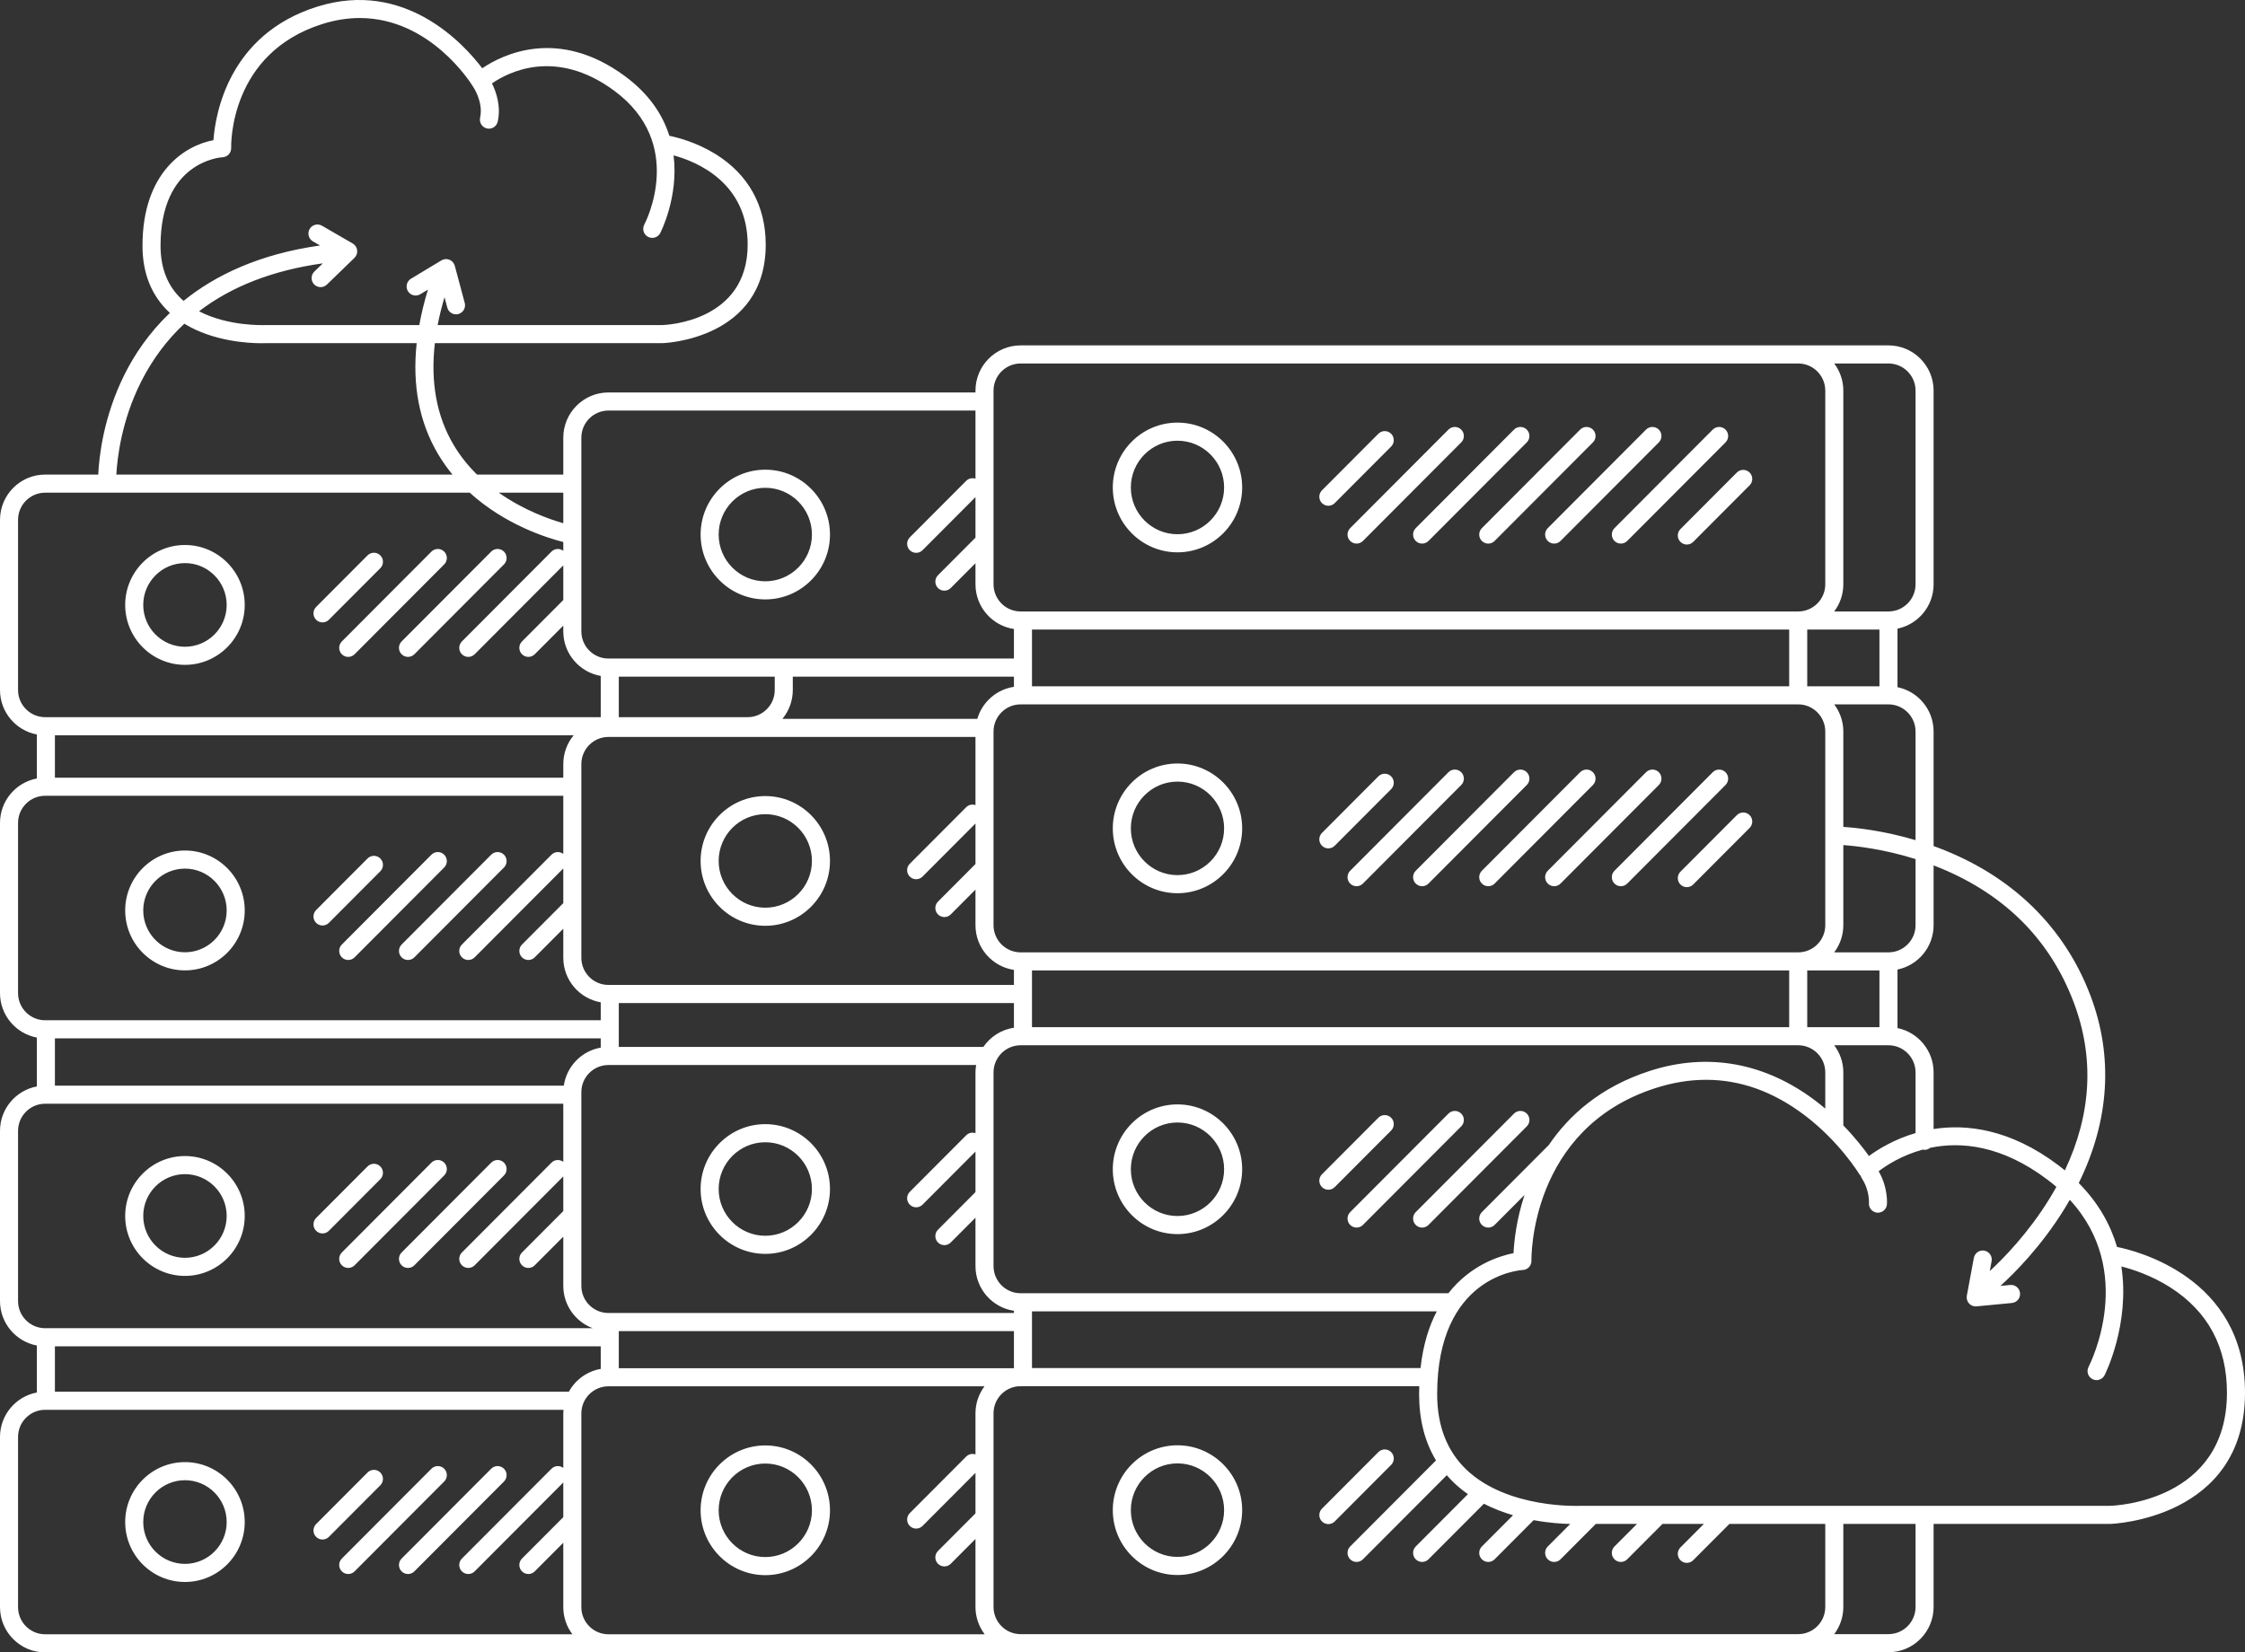 <svg 
 xmlns="http://www.w3.org/2000/svg"
 xmlns:xlink="http://www.w3.org/1999/xlink"
 width="470px" height="346px">
<rect width="100%" height="100%" fill="#333333" stroke="none"/>
<path fill-rule="evenodd"  fill="rgb(255, 255, 255)"
 d="M441.805,319.100 L404.807,319.100 L404.807,336.494 C404.807,341.719 400.568,345.970 395.359,345.970 L376.460,345.970 L232.567,345.970 L214.251,345.970 C214.152,345.985 214.054,346.000 213.951,346.000 L156.527,346.000 L127.376,346.000 L9.448,346.000 C4.239,346.000 0.000,341.750 0.000,336.525 L0.000,300.891 C0.000,296.260 3.332,292.402 7.716,291.583 L7.716,281.742 C3.332,280.923 0.000,277.065 0.000,272.434 L0.000,236.800 C0.000,232.169 3.332,228.311 7.716,227.492 L7.716,217.259 C3.332,216.440 0.000,212.581 0.000,207.950 L0.000,172.317 C0.000,167.686 3.332,163.828 7.716,163.009 L7.716,153.794 C3.332,152.975 0.000,149.116 0.000,144.485 L0.000,108.852 C0.000,103.627 4.239,99.376 9.448,99.376 L20.567,99.376 C20.737,95.693 21.634,87.318 26.055,78.447 C28.128,74.287 31.162,69.726 35.571,65.517 C35.488,65.441 35.403,65.368 35.322,65.290 C31.678,61.819 29.830,57.167 29.830,51.462 C29.830,36.020 38.742,30.457 44.683,29.349 C45.084,23.904 47.841,7.234 66.387,1.402 C84.842,-4.402 97.216,9.344 100.955,14.294 C105.181,11.440 116.833,5.621 130.831,15.943 C136.000,19.755 138.782,24.139 140.129,28.439 C141.724,28.758 145.736,29.750 149.774,32.245 C156.664,36.504 160.306,43.069 160.306,51.231 C160.306,71.119 138.937,71.850 138.721,71.855 L91.041,71.856 C90.101,80.014 91.406,87.155 94.971,93.167 C96.378,95.539 98.059,97.593 99.870,99.376 L117.927,99.376 L117.927,91.654 C117.927,86.429 122.166,82.179 127.376,82.179 L204.220,82.179 L204.220,81.796 C204.220,76.571 208.459,72.321 213.669,72.321 L232.567,72.321 L376.460,72.321 L395.359,72.321 C400.568,72.321 404.807,76.571 404.807,81.796 L404.807,122.350 C404.807,126.927 401.556,130.754 397.248,131.635 L397.248,143.893 C401.556,144.774 404.807,148.601 404.807,153.178 L404.807,177.160 C405.128,177.276 405.450,177.394 405.774,177.516 C421.148,183.324 432.169,194.028 437.647,208.472 C442.483,221.221 441.618,234.681 435.196,247.718 C439.413,251.977 441.886,256.582 443.209,261.104 C447.062,261.865 470.000,267.423 470.000,291.622 C470.000,318.118 442.087,319.093 441.805,319.100 ZM395.359,342.180 C398.484,342.180 401.028,339.629 401.028,336.494 L401.028,319.100 L385.908,319.100 L385.908,336.494 C385.908,338.629 385.193,340.594 384.001,342.180 L395.359,342.180 ZM207.999,317.679 C207.999,317.679 207.999,317.680 207.999,317.680 L207.999,336.494 C207.999,339.629 210.543,342.180 213.669,342.180 L232.567,342.180 L376.460,342.180 C379.586,342.180 382.129,339.629 382.129,336.494 L382.129,319.100 L362.060,319.100 L354.479,326.703 C354.110,327.073 353.626,327.258 353.143,327.258 C352.659,327.258 352.176,327.073 351.807,326.703 C351.069,325.963 351.069,324.763 351.807,324.023 L356.716,319.100 L348.052,319.101 L340.667,326.506 C340.299,326.876 339.815,327.061 339.331,327.061 C338.848,327.061 338.364,326.876 337.995,326.506 C337.257,325.766 337.257,324.566 337.995,323.826 L342.708,319.101 L334.089,319.101 L326.705,326.506 C326.336,326.876 325.852,327.061 325.369,327.061 C324.885,327.061 324.402,326.876 324.033,326.506 C323.295,325.766 323.295,324.566 324.033,323.826 L328.733,319.112 C326.926,319.069 324.196,318.892 321.077,318.312 L312.907,326.506 C312.538,326.876 312.054,327.061 311.571,327.061 C311.087,327.061 310.603,326.876 310.234,326.506 C309.496,325.766 309.496,324.566 310.234,323.826 L316.758,317.284 C314.740,316.690 312.669,315.904 310.661,314.874 L299.062,326.506 C298.694,326.876 298.210,327.061 297.726,327.061 C297.243,327.061 296.759,326.876 296.390,326.506 C295.652,325.766 295.652,324.566 296.390,323.826 L307.319,312.866 C306.311,312.159 305.336,311.379 304.419,310.506 C303.878,309.991 303.372,309.454 302.891,308.900 L285.336,326.506 C284.967,326.876 284.483,327.061 284.000,327.061 C283.516,327.061 283.033,326.876 282.664,326.506 C281.926,325.766 281.926,324.566 282.664,323.826 L300.633,305.805 C298.285,301.919 297.096,297.278 297.096,291.938 C297.096,291.363 297.112,290.808 297.129,290.255 L232.567,290.255 L213.968,290.255 C213.870,290.271 213.771,290.285 213.669,290.285 L213.084,290.285 C210.232,290.579 207.999,293.003 207.999,295.940 L207.999,317.679 ZM310.234,253.814 L324.265,239.742 C328.376,233.672 334.949,227.602 345.440,224.226 C357.555,220.328 369.547,222.507 380.121,230.527 C380.819,231.057 381.488,231.594 382.129,232.135 L382.129,224.559 C382.129,221.424 379.586,218.874 376.460,218.874 L232.567,218.874 L213.669,218.874 C210.543,218.874 207.999,221.424 207.999,224.559 L207.999,265.113 C207.999,268.248 210.543,270.798 213.669,270.798 L303.227,270.798 C307.863,264.875 313.915,262.985 316.864,262.400 C316.975,260.048 317.428,255.489 319.165,250.217 L312.907,256.493 C312.538,256.863 312.054,257.048 311.571,257.048 C311.087,257.048 310.603,256.863 310.234,256.493 C309.496,255.754 309.496,254.553 310.234,253.814 ZM393.469,215.083 L393.469,203.207 L378.350,203.207 L378.350,215.083 L393.469,215.083 ZM384.001,218.874 C385.193,220.460 385.908,222.424 385.908,224.559 L385.908,235.658 C388.387,238.200 390.189,240.537 391.269,242.062 C393.155,240.676 396.524,238.578 401.028,237.258 L401.028,224.559 C401.028,221.424 398.484,218.874 395.359,218.874 L384.001,218.874 ZM382.129,153.178 C382.129,150.043 379.586,147.492 376.460,147.492 L232.567,147.492 L213.669,147.492 C210.543,147.492 207.999,150.043 207.999,153.178 L207.999,193.732 C207.999,196.867 210.543,199.417 213.669,199.417 L232.567,199.417 L376.460,199.417 C379.586,199.417 382.129,196.867 382.129,193.732 L382.129,153.178 ZM393.469,143.702 L393.469,131.826 L378.350,131.826 L378.350,143.702 L393.469,143.702 ZM374.571,143.702 L374.571,131.826 L232.567,131.826 L216.051,131.826 L216.051,143.702 L232.567,143.702 L374.571,143.702 ZM163.802,150.523 L204.605,150.523 C205.625,147.024 208.607,144.366 212.272,143.818 L212.272,141.684 L165.975,141.684 L165.975,144.485 C165.975,146.778 165.158,148.882 163.802,150.523 ZM127.376,154.313 C124.250,154.313 121.707,156.863 121.707,159.999 L121.707,200.553 C121.707,203.688 124.250,206.238 127.376,206.238 L212.272,206.238 L212.272,203.092 C207.724,202.411 204.220,198.480 204.220,193.732 L204.220,186.282 L199.043,191.474 C198.675,191.844 198.191,192.029 197.707,192.029 C197.224,192.029 196.740,191.844 196.371,191.474 C195.633,190.734 195.633,189.534 196.371,188.794 L204.220,180.923 L204.220,172.437 L193.138,183.551 C192.769,183.921 192.286,184.106 191.802,184.106 C191.319,184.106 190.835,183.921 190.466,183.551 C189.728,182.812 189.728,181.611 190.466,180.871 L202.276,169.027 C202.802,168.499 203.560,168.355 204.220,168.580 L204.220,154.313 L127.376,154.313 ZM162.196,144.485 L162.196,141.684 L129.547,141.684 L129.547,150.170 L156.527,150.170 C159.652,150.170 162.196,147.620 162.196,144.485 ZM127.376,274.935 L212.272,274.935 L212.272,274.473 C207.724,273.792 204.220,269.861 204.220,265.113 L204.220,254.979 L199.043,260.171 C198.675,260.541 198.191,260.726 197.707,260.726 C197.224,260.726 196.740,260.541 196.371,260.171 C195.633,259.431 195.633,258.230 196.371,257.491 L204.220,249.619 L204.220,241.134 L193.138,252.248 C192.769,252.618 192.286,252.803 191.802,252.803 C191.319,252.803 190.835,252.618 190.466,252.248 C189.728,251.508 189.728,250.308 190.466,249.568 L202.276,237.724 C202.802,237.196 203.560,237.052 204.220,237.277 L204.220,224.559 C204.220,224.030 204.274,223.515 204.358,223.010 L127.376,223.010 C124.250,223.010 121.707,225.560 121.707,228.695 L121.707,269.249 C121.707,272.384 124.250,274.935 127.376,274.935 ZM11.495,281.909 L11.495,291.416 L119.095,291.416 C120.455,288.937 122.892,287.140 125.767,286.643 L125.767,281.909 L11.495,281.909 ZM129.547,278.725 L129.547,286.495 L212.272,286.495 L212.272,278.725 L129.547,278.725 ZM212.272,215.199 L212.272,210.028 L129.547,210.028 L129.547,219.220 L205.870,219.220 C207.323,217.092 209.620,215.596 212.272,215.199 ZM125.767,219.367 L125.767,217.426 L11.495,217.426 L11.495,227.325 L118.038,227.325 C118.626,223.278 121.766,220.060 125.767,219.367 ZM216.051,203.207 L216.051,215.083 L232.567,215.083 L374.571,215.083 L374.571,203.207 L232.567,203.207 L216.051,203.207 ZM216.051,274.588 L216.051,286.465 L232.567,286.465 L297.393,286.465 C297.928,281.601 299.163,277.704 300.792,274.588 L216.051,274.588 ZM121.707,336.525 C121.707,339.660 124.250,342.210 127.376,342.210 L156.527,342.210 L206.150,342.210 C204.945,340.619 204.220,338.642 204.220,336.494 L204.220,322.254 L199.043,327.445 C198.675,327.815 198.191,328.000 197.707,328.000 C197.223,328.000 196.740,327.815 196.371,327.445 C195.633,326.705 195.633,325.505 196.371,324.766 L204.220,316.895 L204.220,308.409 L193.138,319.523 C192.769,319.893 192.286,320.078 191.802,320.078 C191.319,320.078 190.835,319.893 190.466,319.523 C189.728,318.784 189.728,317.583 190.466,316.843 L202.276,304.999 C202.802,304.471 203.560,304.327 204.220,304.552 L204.220,295.940 C204.220,293.819 204.927,291.866 206.105,290.285 L127.376,290.285 C124.250,290.285 121.707,292.835 121.707,295.970 L121.707,336.525 ZM3.779,300.891 L3.779,336.525 C3.779,339.660 6.323,342.210 9.448,342.210 L119.835,342.210 C118.643,340.624 117.927,338.659 117.927,336.525 L117.927,323.042 L111.952,329.035 C111.583,329.405 111.099,329.590 110.616,329.590 C110.132,329.590 109.648,329.405 109.280,329.035 C108.541,328.295 108.541,327.095 109.280,326.355 L117.927,317.683 L117.927,310.427 L99.372,329.035 C99.003,329.405 98.519,329.590 98.036,329.590 C97.552,329.590 97.069,329.405 96.699,329.035 C95.962,328.295 95.962,327.095 96.700,326.355 L115.459,307.543 C116.133,306.865 117.187,306.816 117.927,307.376 L117.927,295.970 C117.927,295.712 117.946,295.459 117.966,295.206 L9.448,295.206 C6.323,295.206 3.779,297.756 3.779,300.891 ZM3.779,236.800 L3.779,272.434 C3.779,275.569 6.323,278.119 9.448,278.119 L124.082,278.119 C120.494,276.774 117.927,273.311 117.927,269.249 L117.927,258.952 L111.952,264.945 C111.583,265.315 111.099,265.500 110.616,265.500 C110.132,265.500 109.648,265.315 109.280,264.945 C108.541,264.205 108.541,263.005 109.280,262.265 L117.927,253.592 L117.927,246.336 L99.372,264.945 C99.003,265.315 98.519,265.500 98.036,265.500 C97.552,265.500 97.069,265.315 96.699,264.945 C95.962,264.205 95.962,263.005 96.700,262.265 L115.459,243.452 C116.133,242.775 117.187,242.725 117.927,243.285 L117.927,231.115 L9.448,231.115 C6.323,231.115 3.779,233.665 3.779,236.800 ZM3.779,172.317 L3.779,207.950 C3.779,211.085 6.323,213.636 9.448,213.636 L125.767,213.636 L125.767,209.880 C121.323,209.111 117.927,205.227 117.927,200.553 L117.927,194.469 L111.952,200.461 C111.583,200.832 111.099,201.017 110.616,201.017 C110.132,201.017 109.648,200.832 109.280,200.461 C108.541,199.722 108.541,198.521 109.280,197.782 L117.927,189.109 L117.927,181.853 L99.372,200.461 C99.003,200.832 98.519,201.017 98.036,201.017 C97.552,201.017 97.069,200.832 96.699,200.461 C95.962,199.722 95.962,198.521 96.700,197.782 L115.459,178.969 C116.133,178.292 117.187,178.242 117.927,178.802 L117.927,166.632 L39.840,166.632 L9.448,166.632 C6.323,166.632 3.779,169.182 3.779,172.317 ZM120.100,153.960 L11.495,153.960 L11.495,162.842 L39.840,162.842 L117.927,162.842 L117.927,159.999 C117.927,157.706 118.744,155.601 120.100,153.960 ZM92.412,54.522 C92.920,54.215 93.543,54.167 94.093,54.389 C94.643,54.611 95.056,55.080 95.211,55.654 L97.294,63.433 C97.565,64.444 96.967,65.483 95.959,65.755 C95.795,65.799 95.630,65.820 95.468,65.820 C94.634,65.820 93.871,65.262 93.644,64.416 L93.059,62.235 C92.470,64.226 91.984,66.173 91.621,68.066 L138.677,68.066 C139.360,68.047 156.527,67.398 156.527,51.231 C156.527,38.158 145.733,33.809 141.016,32.533 C142.113,41.258 138.286,48.684 138.222,48.805 C137.733,49.729 136.590,50.081 135.667,49.590 C134.745,49.099 134.395,47.953 134.884,47.028 C135.261,46.308 143.545,30.024 128.592,18.996 C116.279,9.916 106.307,15.170 102.993,17.466 C103.863,19.221 104.928,22.219 104.200,25.463 C104.002,26.344 103.223,26.943 102.358,26.943 C102.221,26.943 102.082,26.928 101.942,26.896 C100.924,26.666 100.284,25.652 100.513,24.631 C101.251,21.343 99.023,18.115 99.000,18.084 C98.986,18.064 98.977,18.041 98.964,18.020 C98.952,18.003 98.936,17.988 98.924,17.970 C98.513,17.302 89.972,3.775 75.323,3.775 C72.887,3.775 70.283,4.149 67.518,5.018 C48.106,11.122 48.374,30.175 48.395,30.983 C48.421,32.014 47.621,32.880 46.594,32.929 C46.072,32.958 33.610,33.870 33.610,51.462 C33.610,56.087 35.061,59.815 37.924,62.542 C38.090,62.700 38.260,62.850 38.432,62.999 C45.043,57.653 54.237,53.203 66.999,51.404 L65.514,50.545 C64.609,50.022 64.299,48.863 64.821,47.957 C65.343,47.050 66.499,46.740 67.402,47.262 L73.842,50.988 C74.355,51.285 74.700,51.807 74.773,52.398 C74.845,52.988 74.637,53.578 74.211,53.992 L68.437,59.590 C68.070,59.946 67.596,60.123 67.124,60.123 C66.629,60.123 66.136,59.930 65.765,59.545 C65.039,58.793 65.060,57.593 65.810,56.866 L67.586,55.143 C57.143,56.599 48.486,59.959 41.674,65.178 C47.880,68.410 55.440,68.072 55.531,68.068 C55.563,68.067 55.596,68.066 55.628,68.066 L87.783,68.066 C88.214,65.663 88.817,63.189 89.590,60.646 L87.988,61.612 C87.093,62.152 85.932,61.861 85.395,60.965 C84.857,60.068 85.146,58.903 86.040,58.364 L92.412,54.522 ZM91.723,95.104 C87.783,88.460 86.289,80.671 87.233,71.856 L55.673,71.856 C55.540,71.862 55.220,71.873 54.749,71.873 C52.104,71.873 44.678,71.512 38.591,67.785 C34.911,71.214 31.876,75.287 29.505,80.002 C25.435,88.101 24.547,95.927 24.358,99.376 L94.734,99.376 C93.654,98.066 92.639,96.649 91.723,95.104 ZM117.927,103.166 L104.423,103.166 C109.680,106.869 115.095,108.754 117.927,109.563 L117.927,103.166 ZM117.927,131.003 L111.952,136.996 C111.583,137.366 111.099,137.551 110.616,137.551 C110.132,137.551 109.648,137.366 109.280,136.996 C108.541,136.256 108.541,135.056 109.279,134.316 L117.927,125.643 L117.927,118.387 L99.372,136.996 C99.003,137.366 98.519,137.551 98.036,137.551 C97.552,137.551 97.069,137.366 96.700,136.996 C95.962,136.256 95.962,135.056 96.699,134.316 L115.459,115.503 C116.133,114.826 117.187,114.776 117.927,115.336 L117.927,113.496 C114.639,112.667 105.777,109.933 98.344,103.166 L9.448,103.166 C6.323,103.166 3.779,105.717 3.779,108.852 L3.779,144.485 C3.779,147.620 6.323,150.170 9.448,150.170 L125.767,150.170 L125.767,141.536 C121.323,140.767 117.927,136.883 117.927,132.208 L117.927,131.003 ZM204.220,122.350 L204.220,117.938 L199.043,123.130 C198.675,123.500 198.191,123.685 197.707,123.685 C197.224,123.685 196.740,123.500 196.371,123.130 C195.633,122.390 195.633,121.189 196.371,120.450 L204.220,112.578 L204.220,104.093 L193.138,115.207 C192.769,115.577 192.286,115.762 191.802,115.762 C191.319,115.762 190.835,115.577 190.466,115.207 C189.728,114.467 189.728,113.267 190.466,112.527 L202.276,100.683 C202.802,100.155 203.560,100.011 204.220,100.236 L204.220,85.969 L127.376,85.969 C124.250,85.969 121.707,88.519 121.707,91.654 L121.707,132.208 C121.707,135.343 124.250,137.894 127.376,137.894 L212.272,137.894 L212.272,131.710 C207.724,131.030 204.220,127.098 204.220,122.350 ZM382.129,81.796 C382.129,78.661 379.586,76.111 376.460,76.111 L232.567,76.111 L213.669,76.111 C210.543,76.111 207.999,78.661 207.999,81.796 L207.999,122.350 C207.999,125.485 210.543,128.036 213.669,128.036 L232.567,128.036 L376.460,128.036 C379.586,128.036 382.129,125.485 382.129,122.350 L382.129,81.796 ZM401.028,122.350 L401.028,81.796 C401.028,78.661 398.484,76.111 395.359,76.111 L384.001,76.111 C385.193,77.697 385.908,79.662 385.908,81.796 L385.908,122.350 C385.908,124.485 385.193,126.450 384.001,128.036 L395.359,128.036 C398.484,128.036 401.028,125.485 401.028,122.350 ZM401.028,153.178 C401.028,150.043 398.484,147.492 395.359,147.492 L384.001,147.492 C385.193,149.078 385.908,151.043 385.908,153.178 L385.908,173.152 C388.705,173.331 394.335,173.932 401.028,175.921 L401.028,153.178 ZM401.028,179.885 C394.434,177.813 388.735,177.161 385.908,176.957 L385.908,193.732 C385.908,195.866 385.193,197.831 384.001,199.417 L395.359,199.417 C398.484,199.417 401.028,196.867 401.028,193.732 L401.028,179.885 ZM434.115,209.819 C429.005,196.347 419.142,186.724 404.807,181.208 L404.807,193.732 C404.807,198.308 401.556,202.136 397.248,203.016 L397.248,215.275 C401.556,216.155 404.807,219.983 404.807,224.559 L404.807,236.410 C411.500,235.365 420.704,236.279 430.928,243.994 C431.397,244.348 431.848,244.706 432.288,245.067 C437.886,233.235 438.509,221.404 434.115,209.819 ZM454.348,269.565 C450.414,267.054 446.424,265.775 444.114,265.187 C445.980,277.291 440.689,287.802 440.603,287.967 C440.122,288.897 438.981,289.257 438.055,288.777 C437.129,288.295 436.768,287.151 437.248,286.222 C437.715,285.313 447.204,266.281 433.324,251.229 C432.977,251.834 432.624,252.437 432.253,253.039 C427.363,260.985 421.684,266.641 418.791,269.261 L420.844,269.066 C421.886,268.961 422.805,269.730 422.904,270.772 C423.003,271.814 422.241,272.739 421.202,272.838 L413.801,273.545 C413.741,273.550 413.681,273.553 413.622,273.553 C413.094,273.553 412.587,273.332 412.227,272.937 C411.827,272.498 411.656,271.896 411.764,271.312 L413.234,263.393 C413.425,262.364 414.411,261.690 415.437,261.877 C416.463,262.068 417.140,263.058 416.949,264.087 L416.565,266.157 C419.379,263.559 424.643,258.216 429.097,250.951 C429.594,250.140 430.065,249.330 430.515,248.520 C429.926,248.014 429.308,247.515 428.656,247.023 C419.008,239.742 410.481,239.018 404.095,240.347 C403.771,240.608 403.365,240.771 402.917,240.771 C402.780,240.771 402.647,240.754 402.518,240.726 C398.122,241.929 394.917,244.022 393.301,245.254 C395.309,248.705 395.049,252.052 395.037,252.200 C394.951,253.187 394.125,253.931 393.156,253.931 C393.101,253.931 393.046,253.928 392.990,253.923 C391.954,253.833 391.187,252.921 391.270,251.883 C391.275,251.813 391.425,249.247 389.791,246.761 C389.677,246.587 389.603,246.399 389.552,246.207 C389.428,246.090 389.314,245.962 389.225,245.812 C389.185,245.746 385.087,239.015 377.745,233.477 C371.235,228.567 364.351,226.104 357.185,226.104 C353.717,226.104 350.185,226.680 346.595,227.835 C320.119,236.354 320.603,263.707 320.611,263.983 C320.641,265.015 319.841,265.881 318.813,265.930 C318.087,265.971 300.876,267.215 300.876,291.938 C300.876,298.548 302.939,303.865 307.007,307.744 C315.654,315.985 330.653,315.322 330.803,315.313 C330.834,315.311 330.868,315.311 330.900,315.311 L333.173,315.311 C333.272,315.303 333.370,315.303 333.468,315.311 L441.760,315.311 C442.713,315.285 466.221,314.395 466.221,291.622 C466.221,282.013 462.226,274.592 454.348,269.565 ZM354.479,113.469 C354.110,113.839 353.626,114.024 353.143,114.024 C352.659,114.024 352.176,113.839 351.807,113.469 C351.069,112.729 351.069,111.528 351.807,110.789 L363.617,98.944 C364.355,98.204 365.552,98.204 366.289,98.944 C367.027,99.684 367.027,100.885 366.289,101.624 L354.479,113.469 ZM340.667,113.271 C340.299,113.641 339.815,113.826 339.331,113.826 C338.848,113.826 338.364,113.641 337.995,113.271 C337.257,112.531 337.257,111.331 337.995,110.591 L358.572,89.956 C359.310,89.216 360.506,89.216 361.244,89.956 C361.982,90.697 361.982,91.897 361.244,92.636 L340.667,113.271 ZM326.705,113.271 C326.336,113.641 325.852,113.826 325.369,113.826 C324.885,113.826 324.402,113.641 324.033,113.271 C323.295,112.531 323.295,111.331 324.033,110.591 L344.609,89.956 C345.347,89.216 346.544,89.216 347.281,89.956 C348.019,90.696 348.019,91.897 347.281,92.636 L326.705,113.271 ZM312.907,113.271 C312.538,113.641 312.054,113.826 311.571,113.826 C311.087,113.826 310.603,113.641 310.234,113.271 C309.496,112.531 309.496,111.331 310.234,110.591 L330.811,89.956 C331.549,89.216 332.745,89.216 333.483,89.956 C334.221,90.696 334.221,91.897 333.483,92.636 L312.907,113.271 ZM299.062,113.271 C298.694,113.641 298.210,113.826 297.726,113.826 C297.242,113.826 296.759,113.641 296.390,113.271 C295.652,112.531 295.652,111.331 296.390,110.591 L316.966,89.956 C317.704,89.216 318.901,89.216 319.639,89.956 C320.377,90.696 320.377,91.897 319.638,92.636 L299.062,113.271 ZM285.336,113.271 C284.967,113.641 284.483,113.826 284.000,113.826 C283.516,113.826 283.033,113.641 282.663,113.271 C281.926,112.531 281.926,111.331 282.664,110.591 L303.240,89.956 C303.978,89.216 305.175,89.216 305.913,89.956 C306.651,90.697 306.651,91.897 305.912,92.636 L285.336,113.271 ZM279.431,105.349 C279.062,105.719 278.578,105.904 278.095,105.904 C277.611,105.904 277.127,105.719 276.759,105.349 C276.020,104.609 276.020,103.409 276.759,102.669 L288.569,90.825 C289.306,90.085 290.503,90.085 291.241,90.825 C291.979,91.565 291.979,92.765 291.241,93.505 L279.431,105.349 ZM246.510,115.655 C239.043,115.655 232.968,109.562 232.968,102.073 C232.968,94.584 239.043,88.492 246.510,88.492 C253.977,88.492 260.053,94.584 260.053,102.073 C260.053,109.562 253.977,115.655 246.510,115.655 ZM246.510,92.282 C241.127,92.282 236.747,96.674 236.747,102.073 C236.747,107.472 241.127,111.865 246.510,111.865 C251.894,111.865 256.273,107.472 256.273,102.073 C256.273,96.674 251.894,92.282 246.510,92.282 ZM160.217,125.513 C152.750,125.513 146.675,119.420 146.675,111.931 C146.675,104.442 152.750,98.350 160.217,98.350 C167.685,98.350 173.760,104.442 173.760,111.931 C173.760,119.420 167.685,125.513 160.217,125.513 ZM160.217,102.140 C154.834,102.140 150.454,106.532 150.454,111.931 C150.454,117.330 154.834,121.722 160.217,121.722 C165.601,121.722 169.981,117.330 169.981,111.931 C169.981,106.532 165.601,102.140 160.217,102.140 ZM85.414,137.551 C84.931,137.551 84.447,137.366 84.078,136.996 C83.340,136.256 83.340,135.056 84.078,134.316 L102.837,115.503 C103.575,114.763 104.772,114.763 105.509,115.503 C106.247,116.243 106.247,117.442 105.510,118.183 L86.751,136.996 C86.382,137.366 85.898,137.551 85.414,137.551 ZM74.236,136.996 C73.868,137.366 73.384,137.551 72.900,137.551 C72.417,137.551 71.933,137.366 71.564,136.996 C70.826,136.256 70.826,135.056 71.564,134.316 L90.323,115.503 C91.061,114.763 92.258,114.763 92.995,115.503 C93.734,116.243 93.734,117.443 92.996,118.183 L74.236,136.996 ZM68.853,129.773 C68.484,130.143 68.000,130.328 67.517,130.328 C67.033,130.328 66.550,130.143 66.181,129.773 C65.443,129.033 65.443,127.833 66.181,127.093 L76.948,116.295 C77.685,115.555 78.882,115.555 79.620,116.295 C80.358,117.035 80.358,118.235 79.620,118.975 L68.853,129.773 ZM38.722,139.217 C31.822,139.217 26.209,133.588 26.209,126.668 C26.209,119.748 31.822,114.119 38.722,114.119 C45.622,114.119 51.235,119.748 51.235,126.668 C51.235,133.588 45.622,139.217 38.722,139.217 ZM38.722,117.909 C33.906,117.909 29.988,121.838 29.988,126.668 C29.988,131.498 33.906,135.427 38.722,135.427 C43.538,135.427 47.456,131.498 47.456,126.668 C47.456,121.838 43.538,117.909 38.722,117.909 ZM38.722,178.094 C45.622,178.094 51.235,183.723 51.235,190.643 C51.235,197.563 45.622,203.192 38.722,203.192 C31.822,203.192 26.209,197.563 26.209,190.643 C26.209,183.723 31.822,178.094 38.722,178.094 ZM38.722,199.402 C43.538,199.402 47.456,195.473 47.456,190.643 C47.456,185.813 43.538,181.884 38.722,181.884 C33.906,181.884 29.988,185.813 29.988,190.643 C29.988,195.473 33.906,199.402 38.722,199.402 ZM76.948,179.761 C77.685,179.021 78.882,179.021 79.620,179.761 C80.358,180.501 80.358,181.701 79.620,182.441 L68.853,193.239 C68.484,193.609 68.000,193.794 67.517,193.794 C67.033,193.794 66.550,193.609 66.181,193.239 C65.443,192.499 65.443,191.299 66.181,190.559 L76.948,179.761 ZM90.323,178.969 C91.061,178.229 92.258,178.229 92.996,178.969 C93.734,179.709 93.734,180.909 92.995,181.649 L74.236,200.461 C73.868,200.832 73.384,201.017 72.900,201.017 C72.417,201.017 71.933,200.832 71.564,200.461 C70.826,199.722 70.826,198.521 71.564,197.782 L90.323,178.969 ZM102.837,178.969 C103.575,178.229 104.772,178.229 105.509,178.969 C106.247,179.709 106.247,180.909 105.509,181.649 L86.750,200.461 C86.382,200.832 85.898,201.017 85.414,201.017 C84.931,201.017 84.447,200.832 84.078,200.461 C83.340,199.722 83.340,198.521 84.078,197.782 L102.837,178.969 ZM38.722,242.068 C45.622,242.068 51.235,247.698 51.235,254.617 C51.235,261.537 45.622,267.167 38.722,267.167 C31.822,267.167 26.209,261.537 26.209,254.617 C26.209,247.698 31.822,242.068 38.722,242.068 ZM38.722,263.377 C43.538,263.377 47.456,259.447 47.456,254.617 C47.456,249.788 43.538,245.858 38.722,245.858 C33.906,245.858 29.988,249.788 29.988,254.617 C29.988,259.447 33.906,263.377 38.722,263.377 ZM76.948,244.244 C77.685,243.504 78.882,243.504 79.620,244.244 C80.358,244.984 80.358,246.185 79.620,246.924 L68.853,257.722 C68.484,258.092 68.000,258.277 67.517,258.277 C67.033,258.277 66.550,258.092 66.181,257.722 C65.443,256.982 65.443,255.782 66.181,255.042 L76.948,244.244 ZM90.323,243.452 C91.061,242.711 92.258,242.713 92.996,243.452 C93.734,244.192 93.734,245.392 92.995,246.132 L74.236,264.945 C73.868,265.315 73.384,265.500 72.900,265.500 C72.417,265.500 71.933,265.315 71.564,264.945 C70.826,264.205 70.826,263.005 71.564,262.265 L90.323,243.452 ZM102.837,243.452 C103.575,242.712 104.772,242.712 105.509,243.452 C106.247,244.192 106.247,245.392 105.509,246.132 L86.750,264.945 C86.382,265.315 85.898,265.500 85.414,265.500 C84.931,265.500 84.447,265.315 84.078,264.945 C83.340,264.205 83.340,263.005 84.078,262.265 L102.837,243.452 ZM38.722,306.158 C45.622,306.158 51.235,311.788 51.235,318.708 C51.235,325.627 45.622,331.257 38.722,331.257 C31.822,331.257 26.209,325.627 26.209,318.708 C26.209,311.788 31.822,306.158 38.722,306.158 ZM38.722,327.467 C43.538,327.467 47.456,323.537 47.456,318.708 C47.456,313.878 43.538,309.948 38.722,309.948 C33.906,309.948 29.988,313.878 29.988,318.708 C29.988,323.537 33.906,327.467 38.722,327.467 ZM76.948,308.335 C77.685,307.594 78.882,307.594 79.620,308.335 C80.358,309.074 80.358,310.275 79.620,311.014 L68.853,321.812 C68.484,322.183 68.000,322.368 67.517,322.368 C67.033,322.368 66.550,322.183 66.181,321.812 C65.443,321.073 65.443,319.872 66.181,319.133 L76.948,308.335 ZM90.323,307.543 C91.061,306.802 92.258,306.803 92.996,307.543 C93.734,308.282 93.734,309.483 92.995,310.222 L74.236,329.035 C73.868,329.405 73.384,329.590 72.900,329.590 C72.417,329.590 71.933,329.405 71.564,329.035 C70.826,328.295 70.826,327.095 71.564,326.355 L90.323,307.543 ZM102.837,307.543 C103.575,306.802 104.772,306.802 105.509,307.543 C106.247,308.282 106.247,309.483 105.509,310.222 L86.750,329.035 C86.382,329.405 85.898,329.590 85.414,329.590 C84.931,329.590 84.447,329.405 84.078,329.035 C83.340,328.295 83.340,327.095 84.078,326.355 L102.837,307.543 ZM160.217,302.666 C167.685,302.666 173.760,308.758 173.760,316.248 C173.760,323.736 167.685,329.829 160.217,329.829 C152.750,329.829 146.675,323.736 146.675,316.248 C146.675,308.758 152.750,302.666 160.217,302.666 ZM160.217,326.039 C165.601,326.039 169.981,321.647 169.981,316.248 C169.981,310.848 165.601,306.456 160.217,306.456 C154.834,306.456 150.454,310.848 150.454,316.248 C150.454,321.647 154.834,326.039 160.217,326.039 ZM160.217,235.391 C167.685,235.391 173.760,241.483 173.760,248.972 C173.760,256.461 167.685,262.554 160.217,262.554 C152.750,262.554 146.675,256.461 146.675,248.972 C146.675,241.483 152.750,235.391 160.217,235.391 ZM160.217,258.763 C165.601,258.763 169.981,254.371 169.981,248.972 C169.981,243.573 165.601,239.181 160.217,239.181 C154.834,239.181 150.454,243.573 150.454,248.972 C150.454,254.371 154.834,258.763 160.217,258.763 ZM160.217,193.857 C152.750,193.857 146.675,187.765 146.675,180.276 C146.675,172.787 152.750,166.694 160.217,166.694 C167.685,166.694 173.760,172.787 173.760,180.276 C173.760,187.765 167.685,193.857 160.217,193.857 ZM160.217,170.484 C154.834,170.484 150.454,174.877 150.454,180.276 C150.454,185.675 154.834,190.067 160.217,190.067 C165.601,190.067 169.981,185.675 169.981,180.276 C169.981,174.877 165.601,170.484 160.217,170.484 ZM354.479,185.211 C354.110,185.581 353.626,185.766 353.143,185.766 C352.659,185.766 352.176,185.581 351.807,185.211 C351.069,184.471 351.069,183.271 351.807,182.531 L363.617,170.687 C364.355,169.946 365.552,169.946 366.289,170.687 C367.027,171.426 367.027,172.627 366.289,173.366 L354.479,185.211 ZM340.667,185.013 C340.299,185.383 339.815,185.568 339.331,185.568 C338.848,185.568 338.364,185.383 337.995,185.013 C337.257,184.274 337.257,183.073 337.995,182.334 L358.572,161.698 C359.309,160.958 360.506,160.958 361.244,161.698 C361.982,162.438 361.982,163.638 361.244,164.378 L340.667,185.013 ZM326.705,185.013 C326.336,185.383 325.852,185.568 325.369,185.568 C324.885,185.568 324.402,185.383 324.033,185.013 C323.295,184.274 323.295,183.073 324.033,182.334 L344.609,161.698 C345.347,160.958 346.544,160.958 347.281,161.698 C348.019,162.438 348.019,163.638 347.281,164.378 L326.705,185.013 ZM312.907,185.013 C312.538,185.383 312.054,185.568 311.571,185.568 C311.087,185.568 310.603,185.383 310.234,185.013 C309.496,184.274 309.496,183.073 310.234,182.334 L330.811,161.698 C331.548,160.958 332.745,160.958 333.483,161.698 C334.221,162.438 334.221,163.638 333.483,164.378 L312.907,185.013 ZM299.062,185.013 C298.694,185.383 298.210,185.568 297.726,185.568 C297.243,185.568 296.759,185.383 296.390,185.013 C295.652,184.274 295.652,183.073 296.390,182.334 L316.966,161.698 C317.704,160.958 318.901,160.958 319.638,161.698 C320.377,162.438 320.377,163.638 319.639,164.378 L299.062,185.013 ZM285.336,185.013 C284.967,185.383 284.483,185.568 284.000,185.568 C283.516,185.568 283.033,185.383 282.664,185.013 C281.926,184.274 281.926,183.073 282.664,182.334 L303.240,161.698 C303.978,160.958 305.175,160.958 305.912,161.698 C306.651,162.438 306.651,163.638 305.912,164.378 L285.336,185.013 ZM279.431,177.091 C279.062,177.461 278.578,177.646 278.095,177.646 C277.611,177.646 277.127,177.461 276.759,177.091 C276.020,176.351 276.020,175.150 276.759,174.411 L288.569,162.567 C289.306,161.826 290.503,161.826 291.241,162.567 C291.979,163.306 291.979,164.507 291.241,165.246 L279.431,177.091 ZM246.510,187.036 C239.043,187.036 232.968,180.944 232.968,173.455 C232.968,165.966 239.043,159.873 246.510,159.873 C253.977,159.873 260.053,165.966 260.053,173.455 C260.053,180.944 253.977,187.036 246.510,187.036 ZM246.510,163.663 C241.127,163.663 236.747,168.056 236.747,173.455 C236.747,178.854 241.127,183.246 246.510,183.246 C251.894,183.246 256.273,178.854 256.273,173.455 C256.273,168.056 251.894,163.663 246.510,163.663 ZM297.726,257.048 C297.243,257.048 296.759,256.863 296.390,256.493 C295.652,255.754 295.652,254.553 296.390,253.814 L316.966,233.178 C317.704,232.438 318.901,232.438 319.638,233.178 C320.377,233.918 320.377,235.118 319.639,235.858 L299.062,256.493 C298.694,256.863 298.210,257.048 297.726,257.048 ZM285.336,256.493 C284.967,256.863 284.483,257.048 284.000,257.048 C283.516,257.048 283.033,256.863 282.664,256.493 C281.926,255.754 281.926,254.553 282.664,253.814 L303.240,233.178 C303.978,232.438 305.175,232.438 305.912,233.178 C306.651,233.918 306.651,235.118 305.912,235.858 L285.336,256.493 ZM279.431,248.571 C279.062,248.941 278.578,249.126 278.095,249.126 C277.611,249.126 277.127,248.941 276.759,248.571 C276.020,247.831 276.020,246.630 276.759,245.891 L288.569,234.047 C289.306,233.306 290.503,233.306 291.241,234.047 C291.979,234.786 291.979,235.987 291.241,236.726 L279.431,248.571 ZM246.510,258.417 C239.043,258.417 232.968,252.325 232.968,244.836 C232.968,237.347 239.043,231.255 246.510,231.255 C253.977,231.255 260.053,237.347 260.053,244.836 C260.053,252.325 253.977,258.417 246.510,258.417 ZM246.510,235.045 C241.127,235.045 236.747,239.437 236.747,244.836 C236.747,250.235 241.127,254.627 246.510,254.627 C251.894,254.627 256.273,250.235 256.273,244.836 C256.273,239.437 251.894,235.045 246.510,235.045 ZM246.510,302.636 C253.977,302.636 260.053,308.728 260.053,316.217 C260.053,323.706 253.977,329.799 246.510,329.799 C239.043,329.799 232.968,323.706 232.968,316.217 C232.968,308.728 239.043,302.636 246.510,302.636 ZM246.510,326.009 C251.894,326.009 256.273,321.616 256.273,316.217 C256.273,310.818 251.894,306.426 246.510,306.426 C241.127,306.426 236.747,310.818 236.747,316.217 C236.747,321.616 241.127,326.009 246.510,326.009 ZM288.569,304.060 C289.306,303.319 290.503,303.319 291.241,304.060 C291.979,304.799 291.979,306.000 291.241,306.739 L279.431,318.584 C279.062,318.954 278.578,319.139 278.095,319.139 C277.611,319.139 277.127,318.954 276.759,318.584 C276.020,317.844 276.020,316.644 276.759,315.904 L288.569,304.060 Z"/>
</svg>